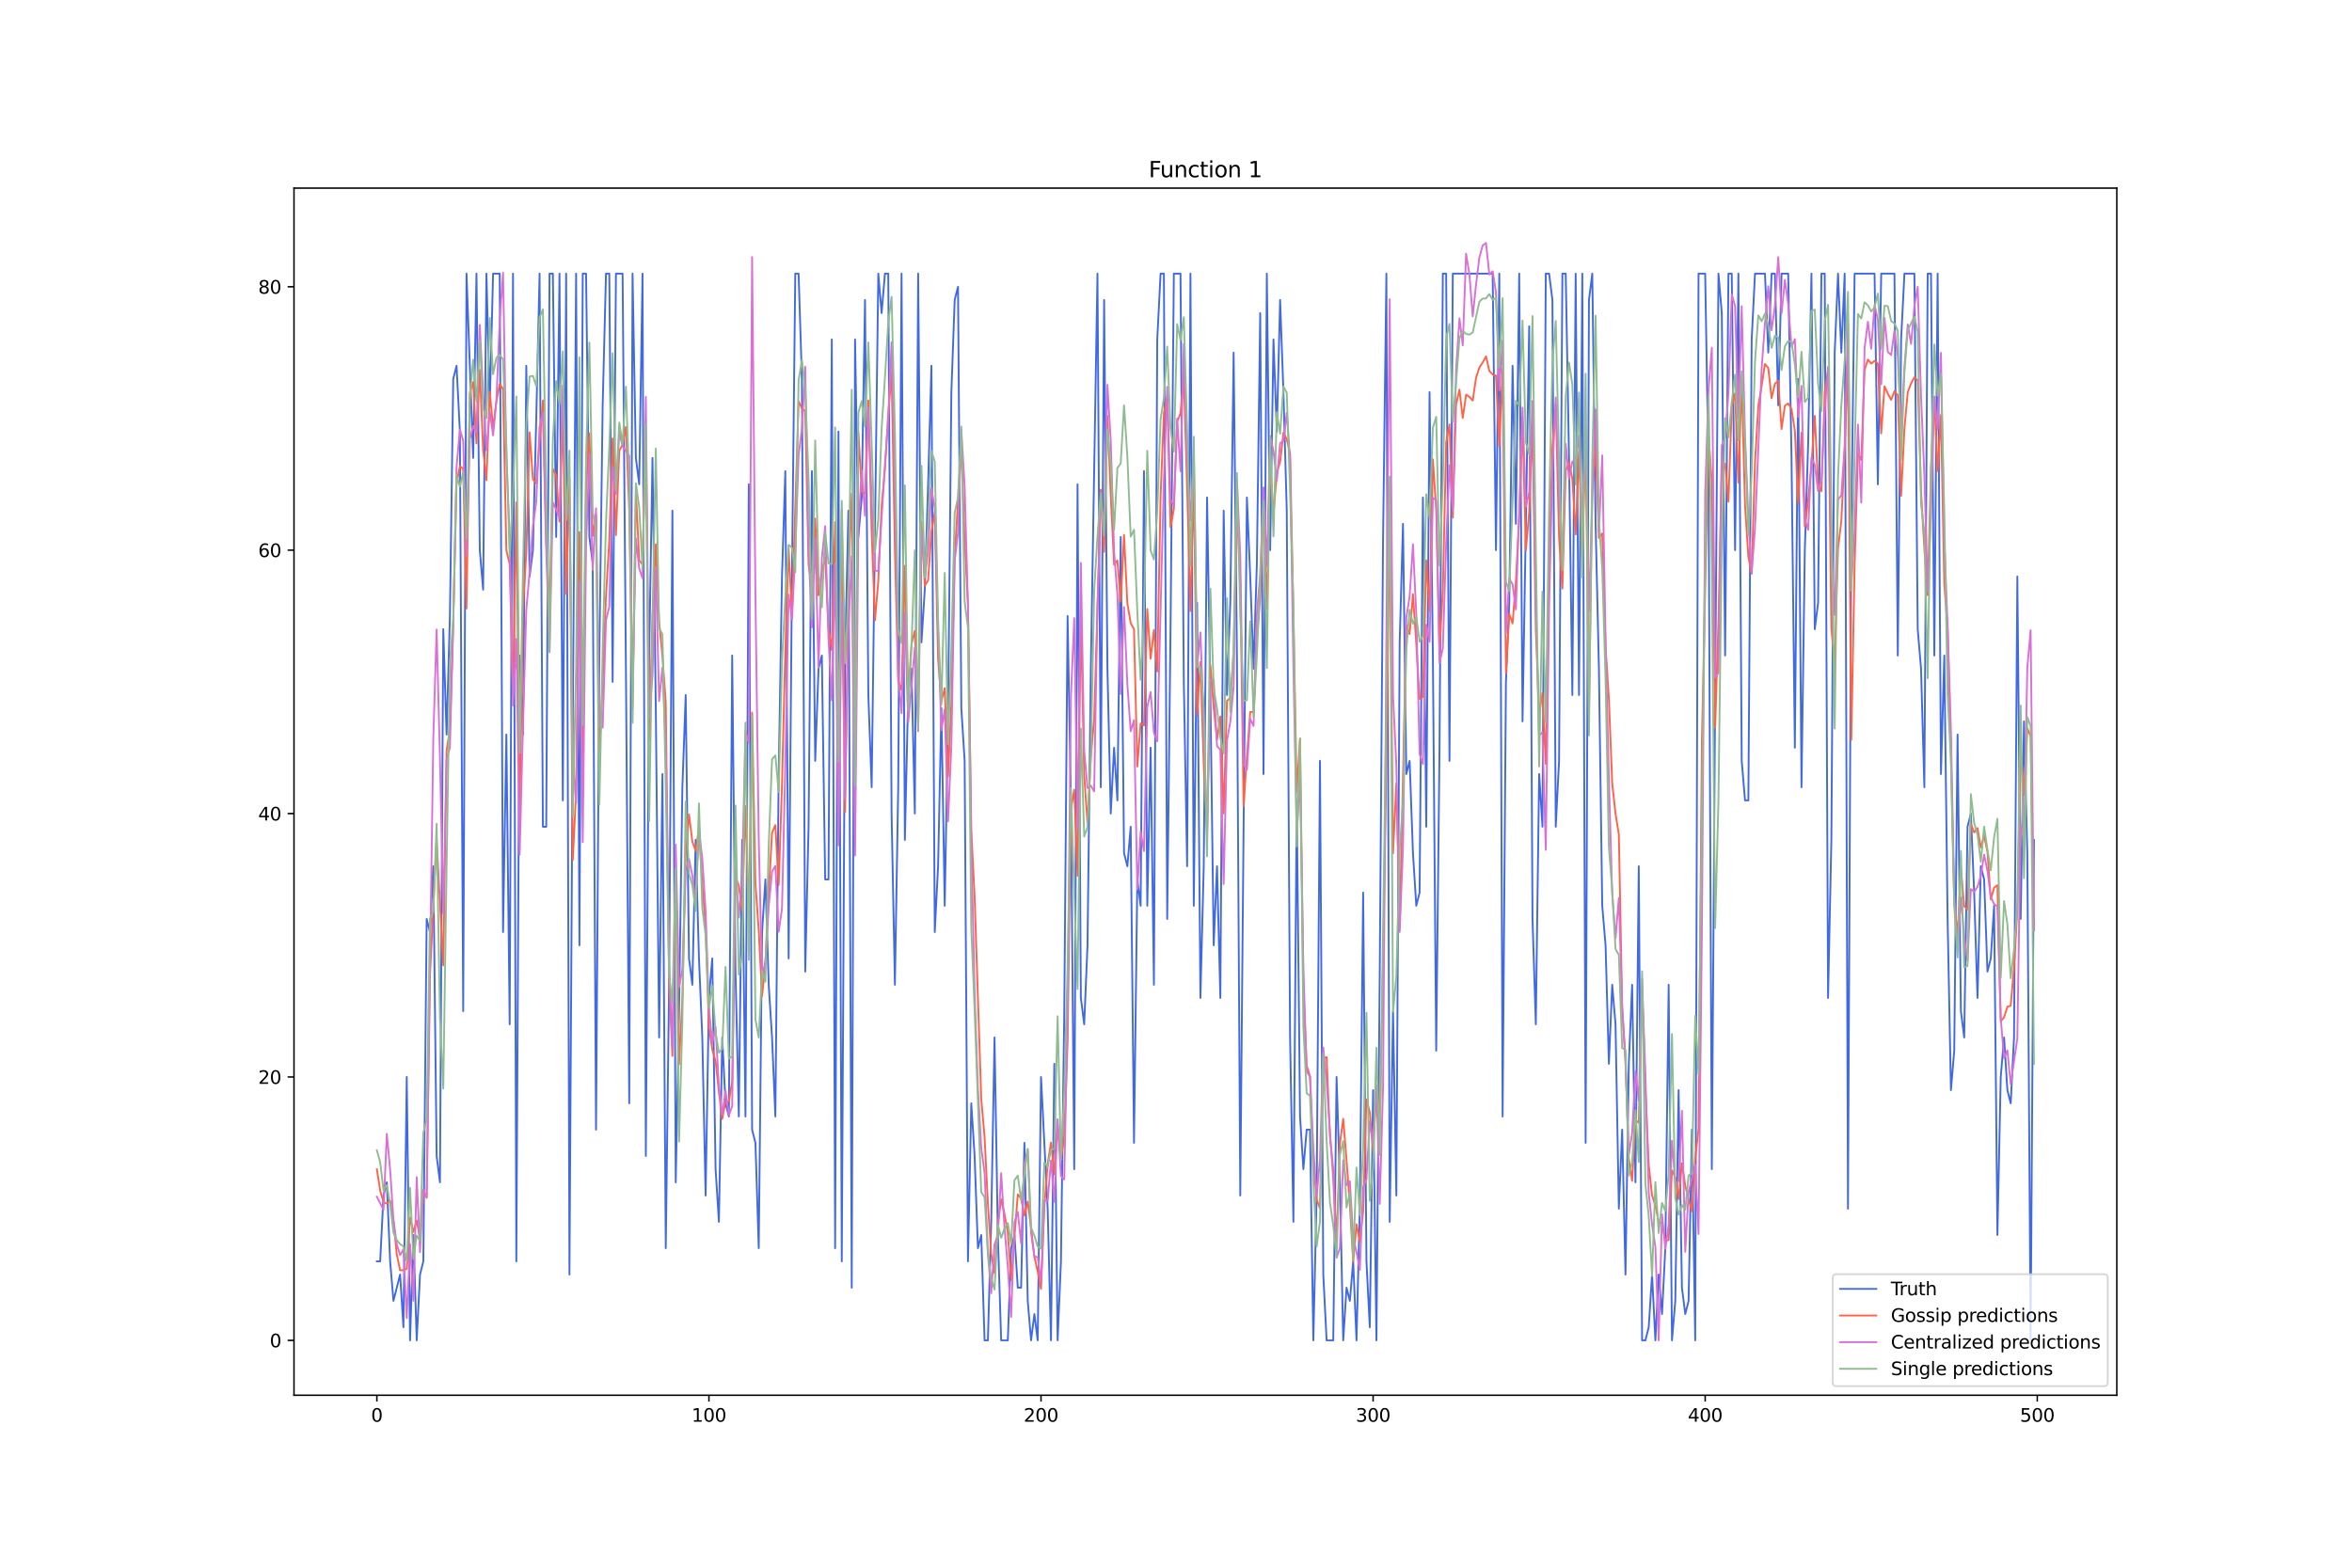 <?xml version="1.0" encoding="utf-8" standalone="no"?>
<!DOCTYPE svg PUBLIC "-//W3C//DTD SVG 1.1//EN"
  "http://www.w3.org/Graphics/SVG/1.1/DTD/svg11.dtd">
<svg xmlns:xlink="http://www.w3.org/1999/xlink" width="1296pt" height="864pt" viewBox="0 0 1296 864" xmlns="http://www.w3.org/2000/svg" version="1.1">
 <defs>
  <style type="text/css">*{stroke-linejoin: round; stroke-linecap: butt}</style>
 </defs>
 <g id="figure_1">
  <g id="patch_1">
   <path d="M 0 864 
L 1296 864 
L 1296 0 
L 0 0 
z
" style="fill: #ffffff"/>
  </g>
  <g id="axes_1">
   <g id="patch_2">
    <path d="M 162 768.96 
L 1166.4 768.96 
L 1166.4 103.68 
L 162 103.68 
z
" style="fill: #ffffff"/>
   </g>
   <g id="matplotlib.axis_1">
    <g id="xtick_1">
     <g id="line2d_1">
      <defs>
       <path id="m59261642f7" d="M 0 0 
L 0 3.5 
" style="stroke: #000000; stroke-width: 0.8"/>
      </defs>
      <g>
       <use xlink:href="#m59261642f7" x="207.655" y="768.96" style="stroke: #000000; stroke-width: 0.8"/>
      </g>
     </g>
     <g id="text_1">
      <!-- 0 -->
      <g transform="translate(204.473 783.558) scale(0.1 -0.1)">
       <defs>
        <path id="DejaVuSans-30" d="M 2034 4250 
Q 1547 4250 1301 3770 
Q 1056 3291 1056 2328 
Q 1056 1369 1301 889 
Q 1547 409 2034 409 
Q 2525 409 2770 889 
Q 3016 1369 3016 2328 
Q 3016 3291 2770 3770 
Q 2525 4250 2034 4250 
z
M 2034 4750 
Q 2819 4750 3233 4129 
Q 3647 3509 3647 2328 
Q 3647 1150 3233 529 
Q 2819 -91 2034 -91 
Q 1250 -91 836 529 
Q 422 1150 422 2328 
Q 422 3509 836 4129 
Q 1250 4750 2034 4750 
z
" transform="scale(0.016)"/>
       </defs>
       <use xlink:href="#DejaVuSans-30"/>
      </g>
     </g>
    </g>
    <g id="xtick_2">
     <g id="line2d_2">
      <g>
       <use xlink:href="#m59261642f7" x="390.639" y="768.96" style="stroke: #000000; stroke-width: 0.8"/>
      </g>
     </g>
     <g id="text_2">
      <!-- 100 -->
      <g transform="translate(381.095 783.558) scale(0.1 -0.1)">
       <defs>
        <path id="DejaVuSans-31" d="M 794 531 
L 1825 531 
L 1825 4091 
L 703 3866 
L 703 4441 
L 1819 4666 
L 2450 4666 
L 2450 531 
L 3481 531 
L 3481 0 
L 794 0 
L 794 531 
z
" transform="scale(0.016)"/>
       </defs>
       <use xlink:href="#DejaVuSans-31"/>
       <use xlink:href="#DejaVuSans-30" x="63.623"/>
       <use xlink:href="#DejaVuSans-30" x="127.246"/>
      </g>
     </g>
    </g>
    <g id="xtick_3">
     <g id="line2d_3">
      <g>
       <use xlink:href="#m59261642f7" x="573.623" y="768.96" style="stroke: #000000; stroke-width: 0.8"/>
      </g>
     </g>
     <g id="text_3">
      <!-- 200 -->
      <g transform="translate(564.079 783.558) scale(0.1 -0.1)">
       <defs>
        <path id="DejaVuSans-32" d="M 1228 531 
L 3431 531 
L 3431 0 
L 469 0 
L 469 531 
Q 828 903 1448 1529 
Q 2069 2156 2228 2338 
Q 2531 2678 2651 2914 
Q 2772 3150 2772 3378 
Q 2772 3750 2511 3984 
Q 2250 4219 1831 4219 
Q 1534 4219 1204 4116 
Q 875 4013 500 3803 
L 500 4441 
Q 881 4594 1212 4672 
Q 1544 4750 1819 4750 
Q 2544 4750 2975 4387 
Q 3406 4025 3406 3419 
Q 3406 3131 3298 2873 
Q 3191 2616 2906 2266 
Q 2828 2175 2409 1742 
Q 1991 1309 1228 531 
z
" transform="scale(0.016)"/>
       </defs>
       <use xlink:href="#DejaVuSans-32"/>
       <use xlink:href="#DejaVuSans-30" x="63.623"/>
       <use xlink:href="#DejaVuSans-30" x="127.246"/>
      </g>
     </g>
    </g>
    <g id="xtick_4">
     <g id="line2d_4">
      <g>
       <use xlink:href="#m59261642f7" x="756.607" y="768.96" style="stroke: #000000; stroke-width: 0.8"/>
      </g>
     </g>
     <g id="text_4">
      <!-- 300 -->
      <g transform="translate(747.063 783.558) scale(0.1 -0.1)">
       <defs>
        <path id="DejaVuSans-33" d="M 2597 2516 
Q 3050 2419 3304 2112 
Q 3559 1806 3559 1356 
Q 3559 666 3084 287 
Q 2609 -91 1734 -91 
Q 1441 -91 1130 -33 
Q 819 25 488 141 
L 488 750 
Q 750 597 1062 519 
Q 1375 441 1716 441 
Q 2309 441 2620 675 
Q 2931 909 2931 1356 
Q 2931 1769 2642 2001 
Q 2353 2234 1838 2234 
L 1294 2234 
L 1294 2753 
L 1863 2753 
Q 2328 2753 2575 2939 
Q 2822 3125 2822 3475 
Q 2822 3834 2567 4026 
Q 2313 4219 1838 4219 
Q 1578 4219 1281 4162 
Q 984 4106 628 3988 
L 628 4550 
Q 988 4650 1302 4700 
Q 1616 4750 1894 4750 
Q 2613 4750 3031 4423 
Q 3450 4097 3450 3541 
Q 3450 3153 3228 2886 
Q 3006 2619 2597 2516 
z
" transform="scale(0.016)"/>
       </defs>
       <use xlink:href="#DejaVuSans-33"/>
       <use xlink:href="#DejaVuSans-30" x="63.623"/>
       <use xlink:href="#DejaVuSans-30" x="127.246"/>
      </g>
     </g>
    </g>
    <g id="xtick_5">
     <g id="line2d_5">
      <g>
       <use xlink:href="#m59261642f7" x="939.591" y="768.96" style="stroke: #000000; stroke-width: 0.8"/>
      </g>
     </g>
     <g id="text_5">
      <!-- 400 -->
      <g transform="translate(930.047 783.558) scale(0.1 -0.1)">
       <defs>
        <path id="DejaVuSans-34" d="M 2419 4116 
L 825 1625 
L 2419 1625 
L 2419 4116 
z
M 2253 4666 
L 3047 4666 
L 3047 1625 
L 3713 1625 
L 3713 1100 
L 3047 1100 
L 3047 0 
L 2419 0 
L 2419 1100 
L 313 1100 
L 313 1709 
L 2253 4666 
z
" transform="scale(0.016)"/>
       </defs>
       <use xlink:href="#DejaVuSans-34"/>
       <use xlink:href="#DejaVuSans-30" x="63.623"/>
       <use xlink:href="#DejaVuSans-30" x="127.246"/>
      </g>
     </g>
    </g>
    <g id="xtick_6">
     <g id="line2d_6">
      <g>
       <use xlink:href="#m59261642f7" x="1122.575" y="768.96" style="stroke: #000000; stroke-width: 0.8"/>
      </g>
     </g>
     <g id="text_6">
      <!-- 500 -->
      <g transform="translate(1113.032 783.558) scale(0.1 -0.1)">
       <defs>
        <path id="DejaVuSans-35" d="M 691 4666 
L 3169 4666 
L 3169 4134 
L 1269 4134 
L 1269 2991 
Q 1406 3038 1543 3061 
Q 1681 3084 1819 3084 
Q 2600 3084 3056 2656 
Q 3513 2228 3513 1497 
Q 3513 744 3044 326 
Q 2575 -91 1722 -91 
Q 1428 -91 1123 -41 
Q 819 9 494 109 
L 494 744 
Q 775 591 1075 516 
Q 1375 441 1709 441 
Q 2250 441 2565 725 
Q 2881 1009 2881 1497 
Q 2881 1984 2565 2268 
Q 2250 2553 1709 2553 
Q 1456 2553 1204 2497 
Q 953 2441 691 2322 
L 691 4666 
z
" transform="scale(0.016)"/>
       </defs>
       <use xlink:href="#DejaVuSans-35"/>
       <use xlink:href="#DejaVuSans-30" x="63.623"/>
       <use xlink:href="#DejaVuSans-30" x="127.246"/>
      </g>
     </g>
    </g>
   </g>
   <g id="matplotlib.axis_2">
    <g id="ytick_1">
     <g id="line2d_7">
      <defs>
       <path id="m34f2133135" d="M 0 0 
L -3.5 0 
" style="stroke: #000000; stroke-width: 0.8"/>
      </defs>
      <g>
       <use xlink:href="#m34f2133135" x="162" y="738.72" style="stroke: #000000; stroke-width: 0.8"/>
      </g>
     </g>
     <g id="text_7">
      <!-- 0 -->
      <g transform="translate(148.637 742.519) scale(0.1 -0.1)">
       <use xlink:href="#DejaVuSans-30"/>
      </g>
     </g>
    </g>
    <g id="ytick_2">
     <g id="line2d_8">
      <g>
       <use xlink:href="#m34f2133135" x="162" y="593.551" style="stroke: #000000; stroke-width: 0.8"/>
      </g>
     </g>
     <g id="text_8">
      <!-- 20 -->
      <g transform="translate(142.275 597.35) scale(0.1 -0.1)">
       <use xlink:href="#DejaVuSans-32"/>
       <use xlink:href="#DejaVuSans-30" x="63.623"/>
      </g>
     </g>
    </g>
    <g id="ytick_3">
     <g id="line2d_9">
      <g>
       <use xlink:href="#m34f2133135" x="162" y="448.383" style="stroke: #000000; stroke-width: 0.8"/>
      </g>
     </g>
     <g id="text_9">
      <!-- 40 -->
      <g transform="translate(142.275 452.182) scale(0.1 -0.1)">
       <use xlink:href="#DejaVuSans-34"/>
       <use xlink:href="#DejaVuSans-30" x="63.623"/>
      </g>
     </g>
    </g>
    <g id="ytick_4">
     <g id="line2d_10">
      <g>
       <use xlink:href="#m34f2133135" x="162" y="303.214" style="stroke: #000000; stroke-width: 0.8"/>
      </g>
     </g>
     <g id="text_10">
      <!-- 60 -->
      <g transform="translate(142.275 307.013) scale(0.1 -0.1)">
       <defs>
        <path id="DejaVuSans-36" d="M 2113 2584 
Q 1688 2584 1439 2293 
Q 1191 2003 1191 1497 
Q 1191 994 1439 701 
Q 1688 409 2113 409 
Q 2538 409 2786 701 
Q 3034 994 3034 1497 
Q 3034 2003 2786 2293 
Q 2538 2584 2113 2584 
z
M 3366 4563 
L 3366 3988 
Q 3128 4100 2886 4159 
Q 2644 4219 2406 4219 
Q 1781 4219 1451 3797 
Q 1122 3375 1075 2522 
Q 1259 2794 1537 2939 
Q 1816 3084 2150 3084 
Q 2853 3084 3261 2657 
Q 3669 2231 3669 1497 
Q 3669 778 3244 343 
Q 2819 -91 2113 -91 
Q 1303 -91 875 529 
Q 447 1150 447 2328 
Q 447 3434 972 4092 
Q 1497 4750 2381 4750 
Q 2619 4750 2861 4703 
Q 3103 4656 3366 4563 
z
" transform="scale(0.016)"/>
       </defs>
       <use xlink:href="#DejaVuSans-36"/>
       <use xlink:href="#DejaVuSans-30" x="63.623"/>
      </g>
     </g>
    </g>
    <g id="ytick_5">
     <g id="line2d_11">
      <g>
       <use xlink:href="#m34f2133135" x="162" y="158.045" style="stroke: #000000; stroke-width: 0.8"/>
      </g>
     </g>
     <g id="text_11">
      <!-- 80 -->
      <g transform="translate(142.275 161.844) scale(0.1 -0.1)">
       <defs>
        <path id="DejaVuSans-38" d="M 2034 2216 
Q 1584 2216 1326 1975 
Q 1069 1734 1069 1313 
Q 1069 891 1326 650 
Q 1584 409 2034 409 
Q 2484 409 2743 651 
Q 3003 894 3003 1313 
Q 3003 1734 2745 1975 
Q 2488 2216 2034 2216 
z
M 1403 2484 
Q 997 2584 770 2862 
Q 544 3141 544 3541 
Q 544 4100 942 4425 
Q 1341 4750 2034 4750 
Q 2731 4750 3128 4425 
Q 3525 4100 3525 3541 
Q 3525 3141 3298 2862 
Q 3072 2584 2669 2484 
Q 3125 2378 3379 2068 
Q 3634 1759 3634 1313 
Q 3634 634 3220 271 
Q 2806 -91 2034 -91 
Q 1263 -91 848 271 
Q 434 634 434 1313 
Q 434 1759 690 2068 
Q 947 2378 1403 2484 
z
M 1172 3481 
Q 1172 3119 1398 2916 
Q 1625 2713 2034 2713 
Q 2441 2713 2670 2916 
Q 2900 3119 2900 3481 
Q 2900 3844 2670 4047 
Q 2441 4250 2034 4250 
Q 1625 4250 1398 4047 
Q 1172 3844 1172 3481 
z
" transform="scale(0.016)"/>
       </defs>
       <use xlink:href="#DejaVuSans-38"/>
       <use xlink:href="#DejaVuSans-30" x="63.623"/>
      </g>
     </g>
    </g>
   </g>
   <g id="line2d_12">
    <path d="M 207.655 695.169 
L 209.484 695.169 
L 211.314 658.877 
L 213.144 651.619 
L 214.974 695.169 
L 216.804 716.945 
L 220.463 702.428 
L 222.293 731.462 
L 224.123 593.551 
L 225.953 738.72 
L 227.783 680.653 
L 229.613 738.72 
L 231.442 702.428 
L 233.272 695.169 
L 235.102 506.45 
L 236.932 513.708 
L 238.762 477.416 
L 240.592 637.102 
L 242.422 651.619 
L 244.251 346.764 
L 246.081 404.832 
L 247.911 339.506 
L 249.741 208.854 
L 251.571 201.596 
L 253.401 237.888 
L 255.23 557.259 
L 257.06 150.787 
L 260.72 252.405 
L 262.55 150.787 
L 264.38 303.214 
L 266.209 324.989 
L 268.039 150.787 
L 269.869 223.371 
L 271.699 150.787 
L 275.359 150.787 
L 277.189 513.708 
L 279.018 404.832 
L 280.848 564.518 
L 282.678 150.787 
L 284.508 695.169 
L 286.338 361.281 
L 288.168 404.832 
L 289.997 201.596 
L 291.827 317.731 
L 293.657 303.214 
L 295.487 230.629 
L 297.317 150.787 
L 299.147 455.641 
L 300.976 455.641 
L 302.806 150.787 
L 304.636 150.787 
L 306.466 295.955 
L 308.296 150.787 
L 310.126 441.124 
L 311.956 150.787 
L 313.785 702.428 
L 315.615 397.573 
L 317.445 150.787 
L 319.275 520.967 
L 321.105 150.787 
L 322.935 150.787 
L 324.764 295.955 
L 326.594 310.472 
L 328.424 622.585 
L 330.254 361.281 
L 332.084 223.371 
L 333.914 150.787 
L 335.743 150.787 
L 337.573 375.798 
L 339.403 150.787 
L 343.063 150.787 
L 344.893 368.54 
L 346.723 608.068 
L 348.552 150.787 
L 350.382 252.405 
L 352.212 266.922 
L 354.042 150.787 
L 355.872 637.102 
L 357.702 361.281 
L 359.531 252.405 
L 361.361 390.315 
L 363.191 571.776 
L 365.021 426.607 
L 366.851 687.911 
L 368.681 542.742 
L 370.51 281.439 
L 372.34 651.619 
L 374.17 557.259 
L 376 433.866 
L 377.83 383.057 
L 379.66 528.225 
L 381.489 542.742 
L 383.319 462.899 
L 385.149 528.225 
L 386.979 571.776 
L 388.809 658.877 
L 390.639 550.001 
L 392.469 528.225 
L 394.298 644.36 
L 396.128 673.394 
L 397.958 571.776 
L 399.788 608.068 
L 401.618 615.327 
L 403.448 361.281 
L 405.277 535.484 
L 407.107 615.327 
L 408.937 462.899 
L 410.767 615.327 
L 412.597 266.922 
L 414.427 622.585 
L 416.256 629.843 
L 418.086 687.911 
L 419.916 513.708 
L 421.746 484.675 
L 423.576 542.742 
L 425.406 571.776 
L 427.236 615.327 
L 429.065 426.607 
L 430.895 317.731 
L 432.725 259.663 
L 434.555 528.225 
L 436.385 317.731 
L 438.215 150.787 
L 440.044 150.787 
L 441.874 208.854 
L 443.704 535.484 
L 445.534 455.641 
L 447.364 259.663 
L 449.194 419.349 
L 451.023 368.54 
L 452.853 361.281 
L 454.683 484.675 
L 456.513 484.675 
L 458.343 187.079 
L 460.173 687.911 
L 462.003 237.888 
L 463.832 695.169 
L 465.662 361.281 
L 467.492 281.439 
L 469.322 709.686 
L 471.152 187.079 
L 472.982 295.955 
L 474.811 274.18 
L 476.641 165.304 
L 478.471 383.057 
L 480.301 433.866 
L 483.961 150.787 
L 485.79 172.562 
L 487.62 150.787 
L 489.45 150.787 
L 491.28 448.383 
L 493.11 542.742 
L 494.94 433.866 
L 496.77 150.787 
L 498.599 462.899 
L 500.429 383.057 
L 502.259 368.54 
L 504.089 448.383 
L 505.919 150.787 
L 507.749 354.023 
L 509.578 324.989 
L 511.408 266.922 
L 513.238 201.596 
L 515.068 513.708 
L 516.898 477.416 
L 518.728 390.315 
L 520.557 499.192 
L 522.387 397.573 
L 524.217 216.113 
L 526.047 165.304 
L 527.877 158.045 
L 529.707 390.315 
L 531.536 419.349 
L 533.366 695.169 
L 535.196 608.068 
L 537.026 637.102 
L 538.856 687.911 
L 540.686 680.653 
L 542.516 738.72 
L 544.345 738.72 
L 546.175 673.394 
L 548.005 571.776 
L 549.835 680.653 
L 551.665 738.72 
L 555.324 738.72 
L 557.154 687.911 
L 558.984 680.653 
L 560.814 709.686 
L 562.644 709.686 
L 564.474 629.843 
L 566.303 716.945 
L 568.133 738.72 
L 569.963 724.203 
L 571.793 738.72 
L 573.623 593.551 
L 577.283 666.136 
L 579.112 738.72 
L 580.942 586.293 
L 582.772 738.72 
L 584.602 695.169 
L 586.432 557.259 
L 588.262 339.506 
L 590.091 441.124 
L 591.921 644.36 
L 593.751 266.922 
L 595.581 550.001 
L 597.411 564.518 
L 599.241 520.967 
L 601.07 368.54 
L 604.73 150.787 
L 606.56 433.866 
L 608.39 165.304 
L 610.22 368.54 
L 612.05 448.383 
L 613.879 412.09 
L 615.709 441.124 
L 617.539 295.955 
L 619.369 470.158 
L 621.199 477.416 
L 623.029 455.641 
L 624.858 629.843 
L 626.688 484.675 
L 628.518 499.192 
L 630.348 259.663 
L 632.178 499.192 
L 634.008 412.09 
L 635.837 542.742 
L 637.667 187.079 
L 639.497 150.787 
L 641.327 150.787 
L 643.157 506.45 
L 644.987 346.764 
L 646.817 150.787 
L 650.476 150.787 
L 652.306 375.798 
L 654.136 477.416 
L 655.966 150.787 
L 657.796 499.192 
L 659.625 332.248 
L 661.455 550.001 
L 663.285 477.416 
L 665.115 274.18 
L 666.945 383.057 
L 668.775 520.967 
L 670.604 477.416 
L 672.434 550.001 
L 674.264 281.439 
L 676.094 383.057 
L 677.924 332.248 
L 679.754 194.337 
L 681.583 361.281 
L 683.413 658.877 
L 685.243 455.641 
L 687.073 274.18 
L 688.903 317.731 
L 690.733 368.54 
L 692.563 310.472 
L 694.392 172.562 
L 696.222 426.607 
L 698.052 150.787 
L 699.882 303.214 
L 701.712 187.079 
L 703.542 237.888 
L 705.371 165.304 
L 707.201 216.113 
L 709.031 281.439 
L 710.861 571.776 
L 712.691 673.394 
L 714.521 441.124 
L 716.35 615.327 
L 718.18 644.36 
L 720.01 622.585 
L 721.84 622.585 
L 723.67 738.72 
L 725.5 658.877 
L 727.33 419.349 
L 729.159 702.428 
L 730.989 738.72 
L 734.649 738.72 
L 736.479 593.551 
L 738.309 651.619 
L 740.138 738.72 
L 741.968 709.686 
L 743.798 716.945 
L 745.628 695.169 
L 747.458 738.72 
L 749.288 666.136 
L 751.117 491.933 
L 752.947 695.169 
L 754.777 731.462 
L 756.607 600.81 
L 758.437 738.72 
L 760.267 535.484 
L 762.097 295.955 
L 763.926 150.787 
L 765.756 673.394 
L 767.586 557.259 
L 769.416 658.877 
L 771.246 354.023 
L 773.076 288.697 
L 774.905 426.607 
L 776.735 419.349 
L 778.565 470.158 
L 780.395 499.192 
L 782.225 491.933 
L 784.055 274.18 
L 785.884 455.641 
L 787.714 216.113 
L 789.544 361.281 
L 791.374 579.034 
L 793.204 412.09 
L 795.034 150.787 
L 796.864 150.787 
L 798.693 419.349 
L 800.523 150.787 
L 822.481 150.787 
L 824.311 303.214 
L 826.141 150.787 
L 827.971 615.327 
L 829.801 375.798 
L 831.63 332.248 
L 833.46 201.596 
L 835.29 288.697 
L 837.12 150.787 
L 838.95 397.573 
L 842.61 179.82 
L 844.439 506.45 
L 846.269 564.518 
L 848.099 426.607 
L 849.929 455.641 
L 851.759 150.787 
L 853.589 150.787 
L 855.418 165.304 
L 857.248 455.641 
L 859.078 419.349 
L 860.908 150.787 
L 862.738 150.787 
L 864.568 252.405 
L 866.397 383.057 
L 868.227 150.787 
L 870.057 383.057 
L 871.887 150.787 
L 873.717 629.843 
L 875.547 165.304 
L 877.377 150.787 
L 879.206 288.697 
L 881.036 368.54 
L 882.866 499.192 
L 884.696 520.967 
L 886.526 586.293 
L 888.356 542.742 
L 890.185 564.518 
L 892.015 666.136 
L 893.845 622.585 
L 895.675 702.428 
L 897.505 586.293 
L 899.335 542.742 
L 901.164 651.619 
L 902.994 477.416 
L 904.824 738.72 
L 906.654 738.72 
L 908.484 731.462 
L 910.314 702.428 
L 912.144 738.72 
L 913.973 702.428 
L 915.803 724.203 
L 917.633 687.911 
L 919.463 542.742 
L 921.293 738.72 
L 923.123 716.945 
L 924.952 600.81 
L 926.782 709.686 
L 928.612 724.203 
L 930.442 716.945 
L 932.272 622.585 
L 934.102 738.72 
L 935.931 150.787 
L 939.591 150.787 
L 941.421 259.663 
L 943.251 644.36 
L 945.081 383.057 
L 946.911 150.787 
L 948.74 172.562 
L 950.57 361.281 
L 952.4 150.787 
L 954.23 150.787 
L 956.06 303.214 
L 957.89 150.787 
L 959.719 419.349 
L 961.549 441.124 
L 963.379 441.124 
L 965.209 187.079 
L 967.039 150.787 
L 972.528 150.787 
L 974.358 194.337 
L 976.188 150.787 
L 978.018 150.787 
L 979.848 223.371 
L 981.678 150.787 
L 985.337 150.787 
L 987.167 252.405 
L 988.997 412.09 
L 990.827 208.854 
L 992.657 433.866 
L 994.486 303.214 
L 996.316 245.146 
L 998.146 150.787 
L 999.976 346.764 
L 1001.806 332.248 
L 1003.636 150.787 
L 1005.465 150.787 
L 1007.295 550.001 
L 1009.125 462.899 
L 1010.955 194.337 
L 1012.785 150.787 
L 1014.615 194.337 
L 1016.444 150.787 
L 1018.274 666.136 
L 1020.104 288.697 
L 1021.934 150.787 
L 1032.913 150.787 
L 1034.743 266.922 
L 1036.573 150.787 
L 1043.892 150.787 
L 1045.722 361.281 
L 1047.552 187.079 
L 1049.382 150.787 
L 1054.871 150.787 
L 1056.701 346.764 
L 1058.531 368.54 
L 1060.361 433.866 
L 1062.191 150.787 
L 1064.02 150.787 
L 1065.85 361.281 
L 1067.68 150.787 
L 1069.51 426.607 
L 1071.34 361.281 
L 1073.17 506.45 
L 1074.999 600.81 
L 1076.829 579.034 
L 1078.659 404.832 
L 1080.489 557.259 
L 1082.319 571.776 
L 1084.149 455.641 
L 1085.978 448.383 
L 1087.808 491.933 
L 1089.638 550.001 
L 1091.468 477.416 
L 1093.298 484.675 
L 1095.128 535.484 
L 1096.958 528.225 
L 1098.787 499.192 
L 1100.617 680.653 
L 1102.447 593.551 
L 1104.277 571.776 
L 1106.107 600.81 
L 1107.937 608.068 
L 1109.766 571.776 
L 1111.596 317.731 
L 1113.426 506.45 
L 1115.256 397.573 
L 1117.086 470.158 
L 1118.916 738.72 
L 1120.745 462.899 
L 1120.745 462.899 
" clip-path="url(#p7099028157)" style="fill: none; stroke: #4169e1; stroke-linecap: square"/>
   </g>
   <g id="line2d_13">
    <path d="M 207.655 644.368 
L 209.484 656.133 
L 211.314 662.522 
L 213.144 663.352 
L 214.974 661.74 
L 216.804 673.181 
L 218.634 691.338 
L 220.463 700.134 
L 222.293 699.984 
L 224.123 699.348 
L 225.953 671.02 
L 227.783 678.889 
L 229.613 672.654 
L 231.442 682.493 
L 233.272 658.242 
L 235.102 659.733 
L 236.932 537.164 
L 240.592 463.104 
L 244.251 532.063 
L 246.081 413.719 
L 247.911 401.861 
L 249.741 343.48 
L 251.571 266.973 
L 253.401 256.844 
L 255.23 258.299 
L 257.06 335.372 
L 258.89 216.41 
L 260.72 210.642 
L 262.55 244.4 
L 264.38 203.892 
L 266.209 247.871 
L 268.039 264.662 
L 269.869 215.976 
L 271.699 235.767 
L 273.529 221.073 
L 275.359 211.702 
L 277.189 214.457 
L 279.018 303.357 
L 280.848 310.886 
L 282.678 383.1 
L 284.508 276.926 
L 286.338 447.573 
L 288.168 334.547 
L 289.997 304.783 
L 291.827 238.342 
L 293.657 264.2 
L 295.487 266.171 
L 299.147 220.697 
L 300.976 298.251 
L 302.806 335.384 
L 304.636 258.387 
L 306.466 261.925 
L 308.296 287.486 
L 310.126 228.657 
L 311.956 327.335 
L 313.785 263.711 
L 315.615 474.171 
L 317.445 436.654 
L 319.275 293.235 
L 321.105 421.465 
L 322.935 269.295 
L 324.764 238.798 
L 326.594 295.375 
L 328.424 283.776 
L 330.254 415.415 
L 332.084 375.899 
L 333.914 328.4 
L 335.743 297.642 
L 337.573 241.689 
L 339.403 294.952 
L 341.233 248.375 
L 343.063 245.049 
L 344.893 235.305 
L 346.723 281.069 
L 348.552 390.665 
L 350.382 270.301 
L 352.212 308.871 
L 354.042 310.976 
L 355.872 238.092 
L 357.702 408.048 
L 359.531 339.687 
L 361.361 300.018 
L 363.191 342.809 
L 365.021 361.608 
L 366.851 387.015 
L 368.681 541.188 
L 370.51 581.976 
L 372.34 482.221 
L 374.17 586.586 
L 376 550.843 
L 377.83 471.655 
L 379.66 448.824 
L 381.489 463.84 
L 383.319 468.908 
L 385.149 456.485 
L 386.979 487.428 
L 388.809 511.666 
L 390.639 566.143 
L 392.469 578.402 
L 394.298 584.66 
L 396.128 601.855 
L 397.958 616.686 
L 399.788 607.229 
L 401.618 607.224 
L 403.448 596.007 
L 405.277 483.388 
L 407.107 488.124 
L 408.937 501.839 
L 410.767 444.292 
L 412.597 507.291 
L 414.427 392.781 
L 416.256 486.772 
L 418.086 512.907 
L 419.916 548.945 
L 421.746 531.362 
L 423.576 492.026 
L 425.406 458.915 
L 427.236 454.773 
L 429.065 487.794 
L 430.895 432.397 
L 432.725 358.087 
L 434.555 302.095 
L 436.385 338.977 
L 440.044 221.19 
L 441.874 225.021 
L 443.704 226.65 
L 445.534 311.085 
L 447.364 323.776 
L 449.194 285.832 
L 451.023 328.112 
L 452.853 315.274 
L 454.683 307.039 
L 456.513 346.442 
L 458.343 358.267 
L 460.173 287.775 
L 462.003 437.42 
L 463.832 280.77 
L 465.662 447.556 
L 467.492 319.336 
L 469.322 272.168 
L 471.152 421.635 
L 472.982 238.043 
L 474.811 270.657 
L 476.641 272.213 
L 478.471 220.745 
L 480.301 293.249 
L 482.131 341.882 
L 483.961 320.214 
L 485.79 278.599 
L 487.62 258.66 
L 489.45 228.377 
L 491.28 205.199 
L 493.11 303.557 
L 494.94 375.39 
L 496.77 380.289 
L 498.599 311.88 
L 500.429 383.47 
L 502.259 354.964 
L 504.089 347.666 
L 505.919 388.513 
L 507.749 287.635 
L 509.578 322.793 
L 511.408 319.898 
L 513.238 292.869 
L 515.068 282.376 
L 516.898 363.105 
L 518.728 386.504 
L 520.557 379.284 
L 522.387 427.882 
L 524.217 387.674 
L 526.047 306.878 
L 529.707 245.485 
L 531.536 297.819 
L 533.366 333.334 
L 535.196 457.583 
L 537.026 494.16 
L 540.686 605.737 
L 542.516 626.521 
L 544.345 663.197 
L 546.175 691.088 
L 548.005 701.704 
L 549.835 674.696 
L 551.665 660.952 
L 553.495 669.107 
L 555.324 679.408 
L 557.154 705.549 
L 560.814 658.283 
L 562.644 660.504 
L 564.474 669.886 
L 566.303 662.198 
L 568.133 676.717 
L 569.963 692.677 
L 571.793 700.775 
L 573.623 710.393 
L 575.453 665.002 
L 577.283 641.51 
L 579.112 629.694 
L 580.942 647.129 
L 582.772 620.174 
L 584.602 638.767 
L 586.432 626.627 
L 588.262 574.403 
L 590.091 446.248 
L 591.921 435.275 
L 593.751 482.645 
L 595.581 338.117 
L 597.411 427.352 
L 599.241 453.902 
L 601.07 417.112 
L 602.9 396.4 
L 604.73 335.501 
L 606.56 269.874 
L 608.39 304.202 
L 610.22 229.332 
L 612.05 273.197 
L 613.879 311.189 
L 615.709 308.876 
L 617.539 331.537 
L 619.369 294.881 
L 621.199 332.528 
L 623.029 343.432 
L 624.858 346.727 
L 626.688 422.469 
L 628.518 398.715 
L 630.348 399.817 
L 632.178 335.689 
L 634.008 363.03 
L 635.837 347.188 
L 637.667 370.055 
L 639.497 273.601 
L 641.327 227.666 
L 643.157 218.644 
L 644.987 290.626 
L 646.817 280.446 
L 648.646 232.301 
L 650.476 227.863 
L 652.306 207.308 
L 654.136 268.882 
L 655.966 336.806 
L 657.796 267.116 
L 659.625 394.133 
L 661.455 364.824 
L 663.285 421.554 
L 665.115 458.151 
L 666.945 366.5 
L 668.775 390.174 
L 670.604 407.703 
L 672.434 394.906 
L 674.264 448.232 
L 676.094 386.227 
L 677.924 384.682 
L 679.754 359.934 
L 681.583 280.232 
L 683.413 320.847 
L 685.243 444.305 
L 687.073 416.723 
L 688.903 392.403 
L 690.733 392.352 
L 692.563 353.063 
L 694.392 329.183 
L 696.222 277.083 
L 698.052 335.507 
L 699.882 254.942 
L 701.712 283.262 
L 703.542 260.69 
L 705.371 254.616 
L 707.201 238.462 
L 709.031 242.064 
L 710.861 249.96 
L 712.691 337.581 
L 714.521 436.478 
L 716.35 407.051 
L 718.18 545.538 
L 720.01 587.248 
L 721.84 593.207 
L 723.67 640.431 
L 725.5 661.014 
L 727.33 666.074 
L 729.159 583.426 
L 730.989 582.614 
L 732.819 626.283 
L 734.649 644.779 
L 736.479 684.286 
L 738.309 630.308 
L 740.138 616.602 
L 741.968 639.319 
L 743.798 664.119 
L 745.628 695.452 
L 747.458 674.735 
L 749.288 684.095 
L 751.117 667.893 
L 752.947 605.908 
L 754.777 612.986 
L 756.607 634.628 
L 758.437 600.597 
L 760.267 621.043 
L 762.097 530.17 
L 763.926 420.474 
L 765.756 285.449 
L 767.586 470.241 
L 769.416 431.805 
L 771.246 511.626 
L 774.905 344.576 
L 776.735 349.468 
L 778.565 327.493 
L 780.395 354.843 
L 782.225 385.14 
L 784.055 384.141 
L 785.884 308.802 
L 787.714 336.903 
L 789.544 253.158 
L 791.374 280.591 
L 793.204 358.49 
L 795.034 325.104 
L 796.864 243.9 
L 798.693 233.937 
L 800.523 285.314 
L 802.353 222.871 
L 804.183 214.749 
L 806.013 230.37 
L 807.843 217.473 
L 809.672 218.759 
L 811.502 220.8 
L 813.332 208.226 
L 815.162 202.55 
L 816.992 199.77 
L 818.822 196.419 
L 820.651 204.423 
L 822.481 206.373 
L 824.311 206.972 
L 826.141 246.163 
L 827.971 202.935 
L 829.801 370.929 
L 831.63 338.435 
L 833.46 343.58 
L 835.29 320.218 
L 837.12 285.199 
L 838.95 232.698 
L 840.78 303.297 
L 842.61 282.382 
L 844.439 233.379 
L 846.269 346.965 
L 848.099 393.654 
L 849.929 381.953 
L 851.759 421.059 
L 853.589 309.128 
L 855.418 246.148 
L 857.248 223.115 
L 859.078 296.474 
L 860.908 324.348 
L 862.738 259.292 
L 864.568 254.821 
L 866.397 263.921 
L 868.227 294.53 
L 870.057 248.878 
L 871.887 307.409 
L 873.717 241.976 
L 875.547 393.71 
L 877.377 271.102 
L 879.206 246.231 
L 881.036 296.489 
L 882.866 293.995 
L 884.696 356.364 
L 886.526 385.165 
L 888.356 431.555 
L 890.185 448.521 
L 892.015 459.863 
L 893.845 554.65 
L 895.675 583.874 
L 897.505 638.368 
L 899.335 650.808 
L 901.164 617.177 
L 902.994 618.864 
L 904.824 543.939 
L 906.654 600.582 
L 908.484 641.889 
L 910.314 658.798 
L 912.144 664.428 
L 913.973 673.293 
L 915.803 674.172 
L 917.633 683.933 
L 919.463 683.414 
L 921.293 645.047 
L 923.123 648.866 
L 924.952 660.831 
L 926.782 641.097 
L 928.612 653.436 
L 930.442 661.249 
L 932.272 667.572 
L 934.102 638.225 
L 935.931 622.228 
L 937.761 408.84 
L 941.421 239.89 
L 943.251 265.417 
L 945.081 401.055 
L 946.911 341.86 
L 948.74 255.681 
L 950.57 255.614 
L 952.4 276.548 
L 954.23 224.12 
L 956.06 216.826 
L 957.89 265.965 
L 959.719 209.765 
L 961.549 278.55 
L 963.379 306.802 
L 965.209 316.168 
L 967.039 254.854 
L 968.869 223.733 
L 970.698 212.698 
L 972.528 200.612 
L 974.358 202.832 
L 976.188 219.464 
L 978.018 211.462 
L 979.848 209.933 
L 981.678 236.446 
L 983.507 223.547 
L 985.337 222.362 
L 987.167 225.384 
L 988.997 237.355 
L 990.827 276.949 
L 992.657 238.419 
L 994.486 290.271 
L 996.316 275.819 
L 998.146 256.045 
L 999.976 229.212 
L 1001.806 266.385 
L 1003.636 270.735 
L 1005.465 216.313 
L 1007.295 204.105 
L 1009.125 346.662 
L 1010.955 364.785 
L 1012.785 302.2 
L 1014.615 287.071 
L 1016.444 249.228 
L 1018.274 198.989 
L 1020.104 407.822 
L 1021.934 310.86 
L 1023.764 249.946 
L 1025.594 253.515 
L 1027.424 203.812 
L 1029.253 198.177 
L 1031.083 200.395 
L 1032.913 198.866 
L 1034.743 200.404 
L 1036.573 238.859 
L 1038.403 212.909 
L 1040.232 216.943 
L 1042.062 220.385 
L 1043.892 215.539 
L 1045.722 217.844 
L 1047.552 273.263 
L 1049.382 235.95 
L 1051.211 216.1 
L 1053.041 211.249 
L 1054.871 207.933 
L 1056.701 209.69 
L 1058.531 270.595 
L 1060.361 302.636 
L 1062.191 327.989 
L 1064.02 257.937 
L 1065.85 220.855 
L 1067.68 259.658 
L 1069.51 228.683 
L 1071.34 321.973 
L 1073.17 345.823 
L 1074.999 415.764 
L 1076.829 496.764 
L 1078.659 515.758 
L 1080.489 478.638 
L 1082.319 499.455 
L 1084.149 501.251 
L 1085.978 454.024 
L 1087.808 458.793 
L 1089.638 456.38 
L 1091.468 467.098 
L 1093.298 460.657 
L 1095.128 469.375 
L 1096.958 495.737 
L 1098.787 489.263 
L 1100.617 487.852 
L 1102.447 562.863 
L 1104.277 560.696 
L 1106.107 554.837 
L 1107.937 554.247 
L 1109.766 533.138 
L 1111.596 501.415 
L 1113.426 412.581 
L 1115.256 438.039 
L 1117.086 401.406 
L 1118.916 405.652 
L 1120.745 512.254 
L 1120.745 512.254 
" clip-path="url(#p7099028157)" style="fill: none; stroke: #ff6347; stroke-linecap: square"/>
   </g>
   <g id="line2d_14">
    <path d="M 207.655 659.517 
L 211.314 666.785 
L 213.144 624.86 
L 214.974 644.812 
L 216.804 672.217 
L 218.634 685.798 
L 220.463 691.71 
L 222.293 688.559 
L 224.123 726.494 
L 225.953 685.726 
L 227.783 716.877 
L 229.613 648.712 
L 231.442 690.133 
L 233.272 655.804 
L 235.102 660.216 
L 238.762 406.516 
L 240.592 346.935 
L 242.422 418.117 
L 244.251 503.27 
L 246.081 418.632 
L 247.911 412.1 
L 249.741 343.209 
L 251.571 257.266 
L 253.401 236.725 
L 255.23 242.787 
L 257.06 306.236 
L 258.89 241.944 
L 260.72 234.759 
L 262.55 238.358 
L 264.38 179.038 
L 266.209 217.412 
L 268.039 248.22 
L 269.869 226.667 
L 271.699 239.938 
L 273.529 220.863 
L 275.359 176.405 
L 277.189 150.318 
L 279.018 251.957 
L 280.848 295.488 
L 282.678 388.85 
L 284.508 352.058 
L 286.338 471.04 
L 288.168 400.306 
L 289.997 336.241 
L 291.827 315.092 
L 293.657 289.647 
L 295.487 276.63 
L 297.317 235.434 
L 299.147 227.666 
L 300.976 302.703 
L 302.806 359.405 
L 304.636 276.854 
L 306.466 280.894 
L 308.296 285.303 
L 310.126 212.401 
L 311.956 285.879 
L 313.785 278.59 
L 315.615 418.08 
L 317.445 442.62 
L 319.275 320.286 
L 321.105 464.182 
L 322.935 300.395 
L 324.764 249.923 
L 326.594 314.147 
L 328.424 280.15 
L 330.254 400.669 
L 332.084 401.007 
L 333.914 341.978 
L 335.743 334.249 
L 337.573 257.158 
L 339.403 272.372 
L 341.233 238.424 
L 343.063 245.895 
L 344.893 248.68 
L 346.723 251.164 
L 348.552 381.903 
L 350.382 296.694 
L 352.212 313.236 
L 354.042 318.64 
L 355.872 218.734 
L 357.702 395.506 
L 359.531 372.182 
L 361.361 313.685 
L 363.191 386.334 
L 365.021 367.959 
L 366.851 410.2 
L 368.681 530.234 
L 370.51 577.223 
L 372.34 465.492 
L 374.17 544.102 
L 376 534.096 
L 377.83 479.565 
L 379.66 473.443 
L 381.489 482.548 
L 383.319 496.983 
L 385.149 457.637 
L 386.979 473.217 
L 388.809 502.013 
L 390.639 555.566 
L 392.469 574.919 
L 394.298 566.052 
L 396.128 598.594 
L 397.958 614.522 
L 399.788 601.091 
L 401.618 614.668 
L 403.448 609.685 
L 405.277 478.441 
L 407.107 505.641 
L 408.937 481.795 
L 410.767 402.848 
L 412.597 409.461 
L 414.427 141.656 
L 416.256 327.742 
L 418.086 462.77 
L 419.916 538.38 
L 421.746 529.569 
L 423.576 499.701 
L 425.406 480.368 
L 427.236 477.286 
L 429.065 513.525 
L 430.895 500.786 
L 432.725 421.721 
L 434.555 327.699 
L 436.385 341.323 
L 438.215 304.812 
L 440.044 250.746 
L 441.874 236.225 
L 443.704 202.099 
L 445.534 302.907 
L 447.364 345.762 
L 449.194 296.636 
L 451.023 368.02 
L 452.853 307.515 
L 454.683 289.98 
L 456.513 352.271 
L 458.343 385.944 
L 460.173 310.406 
L 462.003 465.912 
L 463.832 331.217 
L 465.662 440.19 
L 467.492 347.618 
L 469.322 306.509 
L 471.152 471.464 
L 472.982 289.606 
L 474.811 259.188 
L 476.641 284.191 
L 478.471 224.554 
L 480.301 275.77 
L 482.131 314.315 
L 483.961 314.897 
L 487.62 256.195 
L 489.45 229.753 
L 491.28 188.566 
L 493.11 265.674 
L 494.94 372.548 
L 496.77 393.14 
L 498.599 337.729 
L 500.429 398.132 
L 502.259 378.572 
L 504.089 356.856 
L 505.919 402.976 
L 507.749 292.138 
L 509.578 318.52 
L 511.408 303.498 
L 513.238 269.293 
L 515.068 279.885 
L 516.898 348.541 
L 518.728 402.421 
L 520.557 391 
L 522.387 452.698 
L 524.217 411.017 
L 526.047 309.077 
L 527.877 293.716 
L 529.707 236.925 
L 531.536 268.056 
L 533.366 333.37 
L 535.196 464.39 
L 537.026 547.077 
L 538.856 600 
L 540.686 632.667 
L 542.516 646.305 
L 544.345 690.596 
L 546.175 712.743 
L 548.005 685.84 
L 549.835 680.835 
L 551.665 646.544 
L 553.495 676.719 
L 555.324 698.048 
L 557.154 725.848 
L 558.984 673.614 
L 560.814 668.023 
L 562.644 685.217 
L 564.474 641.631 
L 566.303 633.363 
L 568.133 679.379 
L 569.963 692.348 
L 571.793 692.985 
L 573.623 706.609 
L 575.453 661.48 
L 577.283 661.977 
L 579.112 639.478 
L 580.942 662.388 
L 582.772 616.784 
L 584.602 648.239 
L 586.432 650.014 
L 588.262 558.425 
L 590.091 384.486 
L 591.921 340.693 
L 593.751 456.46 
L 595.581 310.222 
L 597.411 413.743 
L 599.241 434.285 
L 601.07 432.982 
L 602.9 436.183 
L 604.73 333.291 
L 606.56 279.027 
L 608.39 288.704 
L 610.22 212.099 
L 612.05 243.014 
L 613.879 303.957 
L 615.709 327.752 
L 617.539 382.49 
L 619.369 334.552 
L 621.199 377.124 
L 623.029 403.024 
L 624.858 396.885 
L 626.688 490.218 
L 628.518 458.225 
L 630.348 469.013 
L 632.178 389.62 
L 634.008 381.402 
L 635.837 403.885 
L 637.667 408.597 
L 641.327 264.432 
L 643.157 213.168 
L 644.987 275.62 
L 646.817 278.33 
L 648.646 230.694 
L 650.476 259.749 
L 652.306 189.537 
L 654.136 253.512 
L 655.966 286.689 
L 657.796 250.131 
L 659.625 367.622 
L 661.455 348.54 
L 663.285 396.809 
L 665.115 462.219 
L 666.945 374.822 
L 668.775 374.652 
L 670.604 411.21 
L 672.434 413.206 
L 674.264 487.214 
L 676.094 408.17 
L 677.924 397.828 
L 679.754 378.532 
L 681.583 264.496 
L 683.413 306.097 
L 685.243 421.348 
L 687.073 424.222 
L 688.903 396.211 
L 690.733 400.111 
L 692.563 337.92 
L 694.392 316.591 
L 696.222 268.634 
L 698.052 312.194 
L 699.882 240.281 
L 701.712 248.502 
L 703.542 265.103 
L 705.371 244.159 
L 707.201 242.974 
L 709.031 227.541 
L 710.861 253.41 
L 712.691 367.179 
L 714.521 459.338 
L 716.35 428.209 
L 718.18 532.935 
L 720.01 590.549 
L 721.84 593.349 
L 723.67 632.727 
L 725.5 659.067 
L 727.33 639.116 
L 729.159 577.323 
L 730.989 596.355 
L 734.649 650.118 
L 736.479 693.16 
L 738.309 687.834 
L 740.138 639.553 
L 741.968 653.166 
L 743.798 651.026 
L 745.628 681.892 
L 747.458 690.098 
L 749.288 699.869 
L 751.117 654.227 
L 752.947 650.014 
L 754.777 617.973 
L 756.607 630.663 
L 758.437 598.089 
L 760.267 663.491 
L 762.097 598.811 
L 763.926 351.173 
L 765.756 164.958 
L 767.586 383.426 
L 769.416 421.804 
L 771.246 513.644 
L 773.076 467.284 
L 774.905 340.397 
L 776.735 328.718 
L 778.565 299.952 
L 780.395 338.422 
L 782.225 415.541 
L 784.055 421.106 
L 785.884 344.317 
L 787.714 353.719 
L 789.544 274.412 
L 791.374 275.696 
L 793.204 365.39 
L 795.034 357.355 
L 796.864 299.344 
L 798.693 256.307 
L 800.523 281.125 
L 802.353 203.362 
L 804.183 175.458 
L 806.013 190.395 
L 807.843 139.808 
L 809.672 151.126 
L 811.502 174.387 
L 813.332 156.821 
L 815.162 141.895 
L 816.992 135.254 
L 818.822 133.92 
L 820.651 151.299 
L 822.481 149.487 
L 824.311 161.033 
L 826.141 215.118 
L 827.971 187.551 
L 829.801 348.988 
L 831.63 318.858 
L 833.46 322.046 
L 835.29 335.894 
L 838.95 224.668 
L 840.78 279.291 
L 842.61 271.343 
L 844.439 220.95 
L 846.269 331.111 
L 848.099 405.249 
L 849.929 403.574 
L 851.759 468.375 
L 853.589 333.928 
L 855.418 259.875 
L 857.248 219.032 
L 859.078 272.688 
L 860.908 310.617 
L 862.738 244.648 
L 864.568 263.858 
L 866.397 254.372 
L 868.227 253.842 
L 870.057 240.238 
L 871.887 287.178 
L 873.717 237.892 
L 875.547 336.696 
L 877.377 274.291 
L 879.206 225.605 
L 881.036 293.398 
L 882.866 250.949 
L 884.696 352.134 
L 886.526 429.203 
L 888.356 492.626 
L 890.185 517.158 
L 892.015 494.953 
L 893.845 555.453 
L 895.675 585.681 
L 897.505 636.44 
L 899.335 624.541 
L 901.164 590.444 
L 902.994 606.582 
L 904.824 539.542 
L 906.654 593.022 
L 908.484 657.272 
L 910.314 674.803 
L 912.144 687.112 
L 913.973 738.72 
L 915.803 669.243 
L 917.633 688.275 
L 919.463 674.918 
L 921.293 628.689 
L 923.123 653.08 
L 924.952 650.902 
L 926.782 612.185 
L 928.612 689.91 
L 930.442 656.917 
L 934.102 641.825 
L 935.931 680.091 
L 937.761 514.596 
L 939.591 271.6 
L 941.421 214.789 
L 943.251 191.625 
L 945.081 373.445 
L 946.911 370.8 
L 948.74 245.449 
L 950.57 241.43 
L 952.4 217.109 
L 954.23 162.231 
L 956.06 168.719 
L 957.89 230.553 
L 959.719 168.747 
L 961.549 240.321 
L 963.379 286.381 
L 965.209 315.919 
L 967.039 290.936 
L 970.698 203.139 
L 972.528 178.144 
L 974.358 157.757 
L 976.188 181.986 
L 978.018 168.887 
L 979.848 141.716 
L 981.678 172.749 
L 983.507 154.256 
L 985.337 167.688 
L 987.167 191.104 
L 988.997 186.945 
L 990.827 229.876 
L 992.657 212.67 
L 994.486 285.979 
L 996.316 292.004 
L 998.146 252.189 
L 999.976 256.189 
L 1001.806 270.655 
L 1003.636 264.989 
L 1005.465 226.759 
L 1007.295 202.15 
L 1009.125 303.867 
L 1010.955 338.977 
L 1012.785 275.332 
L 1014.615 272.982 
L 1016.444 245.475 
L 1018.274 177.654 
L 1020.104 322.744 
L 1021.934 292.43 
L 1023.764 233.999 
L 1025.594 277.065 
L 1027.424 191.84 
L 1029.253 177.323 
L 1031.083 192.268 
L 1032.913 168.146 
L 1034.743 176.191 
L 1036.573 211.781 
L 1038.403 175.205 
L 1040.232 193.96 
L 1042.062 195.645 
L 1043.892 182.215 
L 1045.722 196.621 
L 1047.552 236.356 
L 1049.382 202.531 
L 1051.211 178.801 
L 1053.041 189.533 
L 1054.871 168.686 
L 1056.701 158.037 
L 1058.531 218.118 
L 1060.361 262.139 
L 1062.191 326.132 
L 1064.02 283.056 
L 1065.85 218.538 
L 1067.68 236.504 
L 1069.51 194.428 
L 1071.34 297.149 
L 1073.17 344.821 
L 1074.999 402.413 
L 1076.829 494.661 
L 1078.659 524.005 
L 1080.489 494.723 
L 1082.319 516.369 
L 1084.149 529.579 
L 1085.978 490.013 
L 1087.808 491.52 
L 1089.638 488.782 
L 1091.468 482.711 
L 1093.298 471.057 
L 1095.128 479.878 
L 1096.958 494.332 
L 1098.787 498.278 
L 1100.617 499.57 
L 1102.447 561.18 
L 1104.277 583.181 
L 1106.107 578.856 
L 1107.937 597.449 
L 1111.596 572.399 
L 1113.426 454.563 
L 1115.256 462.91 
L 1117.086 367.915 
L 1118.916 347.317 
L 1120.745 512.773 
L 1120.745 512.773 
" clip-path="url(#p7099028157)" style="fill: none; stroke: #da70d6; stroke-linecap: square"/>
   </g>
   <g id="line2d_15">
    <path d="M 207.655 633.92 
L 209.484 640.523 
L 211.314 655.942 
L 213.144 653.189 
L 214.974 663.481 
L 216.804 679.253 
L 218.634 683.477 
L 220.463 685.68 
L 222.293 686.909 
L 224.123 694.882 
L 225.953 654.721 
L 227.783 693.898 
L 229.613 680.947 
L 231.442 683.864 
L 233.272 624.344 
L 235.102 617.032 
L 236.932 506.471 
L 238.762 502.616 
L 240.592 453.987 
L 242.422 560.611 
L 244.251 599.983 
L 246.081 477.741 
L 247.911 364.963 
L 249.741 341.897 
L 251.571 261.965 
L 253.401 268.264 
L 255.23 260.275 
L 257.06 297.304 
L 258.89 219.896 
L 260.72 198.251 
L 262.55 221.395 
L 264.38 187.687 
L 266.209 224.837 
L 268.039 230.439 
L 269.869 175.258 
L 271.699 206.25 
L 273.529 197.217 
L 275.359 195.633 
L 277.189 197.998 
L 279.018 245.208 
L 280.848 307.062 
L 282.678 273.065 
L 284.508 218.518 
L 286.338 414.955 
L 288.168 314.713 
L 289.997 233.838 
L 291.827 207.485 
L 293.657 207.136 
L 295.487 212.818 
L 297.317 175.001 
L 299.147 170.518 
L 300.976 269.666 
L 302.806 359.033 
L 304.636 242.658 
L 306.466 210.024 
L 308.296 222.758 
L 310.126 193.665 
L 311.956 286.697 
L 313.785 248.341 
L 315.615 449.781 
L 317.445 367.066 
L 319.275 196.917 
L 321.105 399.536 
L 322.935 252.02 
L 324.764 188.83 
L 326.594 282.021 
L 328.424 292.089 
L 330.254 443.479 
L 332.084 358.377 
L 333.914 287.904 
L 335.743 245.691 
L 337.573 194.734 
L 339.403 270.19 
L 341.233 232.857 
L 343.063 244.995 
L 344.893 213.076 
L 346.723 266.783 
L 348.552 398.366 
L 350.382 266.313 
L 352.212 279.631 
L 354.042 313.436 
L 355.872 233.681 
L 357.702 452.601 
L 359.531 342.702 
L 361.361 247.224 
L 363.191 346.123 
L 365.021 349.555 
L 366.851 433.011 
L 368.681 537.512 
L 370.51 552.615 
L 372.34 478.42 
L 374.17 629.195 
L 376 562.597 
L 377.83 441.707 
L 379.66 481.796 
L 381.489 487.66 
L 383.319 502.058 
L 385.149 442.799 
L 386.979 500.566 
L 388.809 515.302 
L 390.639 555.613 
L 392.469 543.44 
L 394.298 569.046 
L 396.128 580.119 
L 397.958 577.991 
L 399.788 532.928 
L 401.618 583.421 
L 403.448 582.207 
L 405.277 443.918 
L 407.107 537.099 
L 408.937 526.188 
L 410.767 398.247 
L 412.597 529.048 
L 414.427 394.559 
L 416.256 561.877 
L 418.086 571.823 
L 419.916 535.034 
L 421.746 541.085 
L 423.576 466.131 
L 425.406 418.413 
L 427.236 416.331 
L 429.065 436.583 
L 430.895 364.75 
L 432.725 328.983 
L 434.555 300.269 
L 436.385 301.781 
L 438.215 315.432 
L 440.044 209.444 
L 441.874 198.329 
L 443.704 214.725 
L 445.534 263.889 
L 447.364 340.921 
L 449.194 242.742 
L 451.023 315.343 
L 452.853 334.768 
L 454.683 293.206 
L 456.513 310.495 
L 458.343 310.864 
L 460.173 235.57 
L 462.003 419.805 
L 463.832 275.996 
L 465.662 365.542 
L 467.492 326.753 
L 469.322 214.796 
L 471.152 433.099 
L 472.982 227.377 
L 474.811 221.098 
L 476.641 235.063 
L 478.471 188.742 
L 480.301 244.336 
L 482.131 304.104 
L 483.961 286.086 
L 485.79 236.268 
L 487.62 208.243 
L 489.45 177.625 
L 491.28 163.564 
L 493.11 237.687 
L 494.94 347.094 
L 496.77 354.447 
L 498.599 267.465 
L 500.429 391.281 
L 502.259 356.068 
L 504.089 303.333 
L 505.919 401.804 
L 507.749 256.727 
L 509.578 318.114 
L 511.408 288.453 
L 513.238 248.53 
L 515.068 254.41 
L 516.898 341.352 
L 518.728 388.358 
L 520.557 315.749 
L 522.387 410.031 
L 524.217 358.158 
L 526.047 282.782 
L 527.877 274.067 
L 529.707 235.083 
L 531.536 331.529 
L 533.366 345.94 
L 535.196 511.442 
L 537.026 556.666 
L 540.686 657.024 
L 542.516 659.842 
L 544.345 690.516 
L 546.175 704.713 
L 548.005 710.7 
L 549.835 675.021 
L 551.665 682.173 
L 553.495 676.928 
L 555.324 674.075 
L 557.154 685.603 
L 558.984 650.46 
L 560.814 647.948 
L 562.644 661.272 
L 566.303 633.212 
L 568.133 676.524 
L 569.963 681.008 
L 571.793 687.037 
L 573.623 688.193 
L 575.453 640.615 
L 577.283 643.014 
L 579.112 633.668 
L 580.942 633.184 
L 582.772 560.077 
L 584.602 638.796 
L 586.432 600.913 
L 588.262 533.357 
L 590.091 434.315 
L 591.921 492.286 
L 593.751 545.12 
L 595.581 401.476 
L 597.411 461.056 
L 599.241 455.889 
L 601.07 417.242 
L 602.9 325.672 
L 604.73 295.7 
L 606.56 271.771 
L 608.39 295.155 
L 610.22 236.557 
L 612.05 256.133 
L 613.879 292.01 
L 615.709 257.956 
L 617.539 255.393 
L 619.369 223.424 
L 621.199 251.644 
L 623.029 295.739 
L 624.858 291.953 
L 626.688 337.133 
L 628.518 374.696 
L 630.348 338.89 
L 632.178 248.448 
L 634.008 303.271 
L 635.837 308.325 
L 637.667 281.812 
L 639.497 231.122 
L 641.327 219.33 
L 643.157 191.019 
L 644.987 236.381 
L 646.817 248.906 
L 648.646 178.599 
L 650.476 187.563 
L 652.306 174.789 
L 654.136 237.071 
L 655.966 311.818 
L 657.796 240.635 
L 659.625 367.622 
L 661.455 367.548 
L 663.285 390.198 
L 665.115 471.979 
L 666.945 324.499 
L 668.775 379.481 
L 670.604 390.374 
L 672.434 406.479 
L 674.264 415.24 
L 676.094 329.644 
L 677.924 392.351 
L 679.754 357.146 
L 681.583 260.652 
L 683.413 339.296 
L 685.243 386.328 
L 687.073 385.887 
L 688.903 342.349 
L 690.733 394.683 
L 692.563 361.359 
L 696.222 275.924 
L 698.052 368.213 
L 699.882 240.586 
L 701.712 295.621 
L 703.542 227.146 
L 705.371 239.02 
L 707.201 213.04 
L 709.031 216.497 
L 710.861 270.689 
L 712.691 334.02 
L 714.521 466.526 
L 716.35 407.116 
L 718.18 565.77 
L 720.01 602.58 
L 721.84 603.893 
L 723.67 650.66 
L 725.5 687.038 
L 727.33 673.251 
L 729.159 580.5 
L 730.989 628.562 
L 732.819 662.568 
L 734.649 675.539 
L 736.479 692.388 
L 738.309 636.491 
L 740.138 628.827 
L 741.968 665.534 
L 743.798 657.307 
L 745.628 694.269 
L 747.458 643.499 
L 749.288 669.659 
L 751.117 633.023 
L 752.947 558.173 
L 754.777 661.851 
L 756.607 643.713 
L 758.437 577.457 
L 760.267 636.574 
L 765.756 262.723 
L 767.586 557.527 
L 769.416 538.174 
L 771.246 468.365 
L 773.076 442.464 
L 774.905 358.182 
L 776.735 336.061 
L 778.565 343.707 
L 780.395 340.071 
L 782.225 353.669 
L 784.055 350.51 
L 785.884 272.413 
L 787.714 285.314 
L 789.544 235.693 
L 791.374 229.731 
L 793.204 311.865 
L 795.034 265.291 
L 796.864 186.299 
L 798.693 178.496 
L 800.523 232.352 
L 802.353 210.694 
L 804.183 186.384 
L 806.013 182.337 
L 807.843 184.012 
L 809.672 184.418 
L 811.502 183.228 
L 815.162 166.276 
L 816.992 164.546 
L 818.822 164.495 
L 820.651 162.07 
L 822.481 165.228 
L 824.311 164.306 
L 826.141 202.827 
L 827.971 164.295 
L 829.801 320.574 
L 831.63 325.68 
L 833.46 276.437 
L 835.29 220.867 
L 837.12 223.487 
L 838.95 176.711 
L 840.78 243.742 
L 842.61 250.507 
L 844.439 174.203 
L 846.269 302.664 
L 848.099 422.411 
L 849.929 326.113 
L 851.759 398.088 
L 853.589 280.097 
L 855.418 199.722 
L 857.248 176.925 
L 859.078 253.605 
L 860.908 314.109 
L 862.738 218.402 
L 864.568 199.829 
L 866.397 211.843 
L 868.227 267.114 
L 870.057 216.295 
L 871.887 318.377 
L 873.717 205.949 
L 875.547 405.307 
L 877.377 253.531 
L 879.206 173.988 
L 881.036 286.162 
L 882.866 313.391 
L 884.696 374.126 
L 886.526 466.912 
L 888.356 490.423 
L 890.185 523.005 
L 892.015 526.276 
L 893.845 577.636 
L 895.675 578.596 
L 897.505 647.963 
L 899.335 640.694 
L 901.164 611.799 
L 902.994 640.447 
L 904.824 535.267 
L 906.654 652.465 
L 908.484 670.251 
L 910.314 703.275 
L 912.144 651.5 
L 913.973 679.556 
L 915.803 662.96 
L 917.633 667.455 
L 919.463 646.844 
L 921.293 569.877 
L 923.123 660.041 
L 924.952 669.4 
L 926.782 664.168 
L 928.612 666.679 
L 930.442 647.805 
L 932.272 646.771 
L 934.102 559.839 
L 935.931 592.223 
L 939.591 306.176 
L 941.421 218.256 
L 943.251 313.51 
L 945.081 511.54 
L 946.911 440.536 
L 948.74 296.483 
L 950.57 230.432 
L 952.4 241.135 
L 954.23 221.652 
L 956.06 206.516 
L 957.89 242.716 
L 959.719 204.627 
L 961.549 243.436 
L 963.379 294.935 
L 965.209 260.176 
L 967.039 199.248 
L 968.869 173.831 
L 970.698 177.02 
L 972.528 172.831 
L 974.358 179.598 
L 976.188 191.759 
L 978.018 185.002 
L 979.848 185.965 
L 981.678 203.951 
L 983.507 190.82 
L 985.337 187.952 
L 987.167 188.404 
L 988.997 200.769 
L 990.827 218.964 
L 992.657 193.881 
L 994.486 221.581 
L 996.316 219.121 
L 998.146 171.295 
L 999.976 170.647 
L 1001.806 211.587 
L 1003.636 226.597 
L 1005.465 176.817 
L 1007.295 168.014 
L 1009.125 279.47 
L 1010.955 401.524 
L 1012.785 262.627 
L 1014.615 223.201 
L 1016.444 198.605 
L 1018.274 160.865 
L 1020.104 325.516 
L 1023.764 173.085 
L 1025.594 175.549 
L 1027.424 166.619 
L 1029.253 168.258 
L 1031.083 171.69 
L 1032.913 169.332 
L 1034.743 161.765 
L 1036.573 192.226 
L 1038.403 168.482 
L 1040.232 168.754 
L 1042.062 176.894 
L 1043.892 178.322 
L 1045.722 182.223 
L 1047.552 253.315 
L 1049.382 204.796 
L 1051.211 182.069 
L 1053.041 178.154 
L 1054.871 174.564 
L 1056.701 182.785 
L 1058.531 277.748 
L 1060.361 293.155 
L 1062.191 373.795 
L 1064.02 259.199 
L 1065.85 189.839 
L 1067.68 218.149 
L 1069.51 206.122 
L 1071.34 282.053 
L 1073.17 382.447 
L 1074.999 419.35 
L 1076.829 499.158 
L 1078.659 527.663 
L 1080.489 468.981 
L 1082.319 533.152 
L 1084.149 532.429 
L 1085.978 437.642 
L 1087.808 453.577 
L 1089.638 459.926 
L 1091.468 474.932 
L 1093.298 455.595 
L 1095.128 468.359 
L 1096.958 479.654 
L 1098.787 461.517 
L 1100.617 451.278 
L 1102.447 538.855 
L 1104.277 496.62 
L 1106.107 509.387 
L 1107.937 539.141 
L 1109.766 523.149 
L 1111.596 499.456 
L 1113.426 388.813 
L 1115.256 484.051 
L 1117.086 395.127 
L 1118.916 400.205 
L 1120.745 586.448 
L 1120.745 586.448 
" clip-path="url(#p7099028157)" style="fill: none; stroke: #8fbc8f; stroke-linecap: square"/>
   </g>
   <g id="patch_3">
    <path d="M 162 768.96 
L 162 103.68 
" style="fill: none; stroke: #000000; stroke-width: 0.8; stroke-linejoin: miter; stroke-linecap: square"/>
   </g>
   <g id="patch_4">
    <path d="M 1166.4 768.96 
L 1166.4 103.68 
" style="fill: none; stroke: #000000; stroke-width: 0.8; stroke-linejoin: miter; stroke-linecap: square"/>
   </g>
   <g id="patch_5">
    <path d="M 162 768.96 
L 1166.4 768.96 
" style="fill: none; stroke: #000000; stroke-width: 0.8; stroke-linejoin: miter; stroke-linecap: square"/>
   </g>
   <g id="patch_6">
    <path d="M 162 103.68 
L 1166.4 103.68 
" style="fill: none; stroke: #000000; stroke-width: 0.8; stroke-linejoin: miter; stroke-linecap: square"/>
   </g>
   <g id="text_12">
    <!-- Function 1 -->
    <g transform="translate(632.958 97.68) scale(0.12 -0.12)">
     <defs>
      <path id="DejaVuSans-46" d="M 628 4666 
L 3309 4666 
L 3309 4134 
L 1259 4134 
L 1259 2759 
L 3109 2759 
L 3109 2228 
L 1259 2228 
L 1259 0 
L 628 0 
L 628 4666 
z
" transform="scale(0.016)"/>
      <path id="DejaVuSans-75" d="M 544 1381 
L 544 3500 
L 1119 3500 
L 1119 1403 
Q 1119 906 1312 657 
Q 1506 409 1894 409 
Q 2359 409 2629 706 
Q 2900 1003 2900 1516 
L 2900 3500 
L 3475 3500 
L 3475 0 
L 2900 0 
L 2900 538 
Q 2691 219 2414 64 
Q 2138 -91 1772 -91 
Q 1169 -91 856 284 
Q 544 659 544 1381 
z
M 1991 3584 
L 1991 3584 
z
" transform="scale(0.016)"/>
      <path id="DejaVuSans-6e" d="M 3513 2113 
L 3513 0 
L 2938 0 
L 2938 2094 
Q 2938 2591 2744 2837 
Q 2550 3084 2163 3084 
Q 1697 3084 1428 2787 
Q 1159 2491 1159 1978 
L 1159 0 
L 581 0 
L 581 3500 
L 1159 3500 
L 1159 2956 
Q 1366 3272 1645 3428 
Q 1925 3584 2291 3584 
Q 2894 3584 3203 3211 
Q 3513 2838 3513 2113 
z
" transform="scale(0.016)"/>
      <path id="DejaVuSans-63" d="M 3122 3366 
L 3122 2828 
Q 2878 2963 2633 3030 
Q 2388 3097 2138 3097 
Q 1578 3097 1268 2742 
Q 959 2388 959 1747 
Q 959 1106 1268 751 
Q 1578 397 2138 397 
Q 2388 397 2633 464 
Q 2878 531 3122 666 
L 3122 134 
Q 2881 22 2623 -34 
Q 2366 -91 2075 -91 
Q 1284 -91 818 406 
Q 353 903 353 1747 
Q 353 2603 823 3093 
Q 1294 3584 2113 3584 
Q 2378 3584 2631 3529 
Q 2884 3475 3122 3366 
z
" transform="scale(0.016)"/>
      <path id="DejaVuSans-74" d="M 1172 4494 
L 1172 3500 
L 2356 3500 
L 2356 3053 
L 1172 3053 
L 1172 1153 
Q 1172 725 1289 603 
Q 1406 481 1766 481 
L 2356 481 
L 2356 0 
L 1766 0 
Q 1100 0 847 248 
Q 594 497 594 1153 
L 594 3053 
L 172 3053 
L 172 3500 
L 594 3500 
L 594 4494 
L 1172 4494 
z
" transform="scale(0.016)"/>
      <path id="DejaVuSans-69" d="M 603 3500 
L 1178 3500 
L 1178 0 
L 603 0 
L 603 3500 
z
M 603 4863 
L 1178 4863 
L 1178 4134 
L 603 4134 
L 603 4863 
z
" transform="scale(0.016)"/>
      <path id="DejaVuSans-6f" d="M 1959 3097 
Q 1497 3097 1228 2736 
Q 959 2375 959 1747 
Q 959 1119 1226 758 
Q 1494 397 1959 397 
Q 2419 397 2687 759 
Q 2956 1122 2956 1747 
Q 2956 2369 2687 2733 
Q 2419 3097 1959 3097 
z
M 1959 3584 
Q 2709 3584 3137 3096 
Q 3566 2609 3566 1747 
Q 3566 888 3137 398 
Q 2709 -91 1959 -91 
Q 1206 -91 779 398 
Q 353 888 353 1747 
Q 353 2609 779 3096 
Q 1206 3584 1959 3584 
z
" transform="scale(0.016)"/>
      <path id="DejaVuSans-20" transform="scale(0.016)"/>
     </defs>
     <use xlink:href="#DejaVuSans-46"/>
     <use xlink:href="#DejaVuSans-75" x="52.02"/>
     <use xlink:href="#DejaVuSans-6e" x="115.398"/>
     <use xlink:href="#DejaVuSans-63" x="178.777"/>
     <use xlink:href="#DejaVuSans-74" x="233.758"/>
     <use xlink:href="#DejaVuSans-69" x="272.967"/>
     <use xlink:href="#DejaVuSans-6f" x="300.75"/>
     <use xlink:href="#DejaVuSans-6e" x="361.932"/>
     <use xlink:href="#DejaVuSans-20" x="425.311"/>
     <use xlink:href="#DejaVuSans-31" x="457.098"/>
    </g>
   </g>
   <g id="legend_1">
    <g id="patch_7">
     <path d="M 1011.906 763.96 
L 1159.4 763.96 
Q 1161.4 763.96 1161.4 761.96 
L 1161.4 704.247 
Q 1161.4 702.247 1159.4 702.247 
L 1011.906 702.247 
Q 1009.906 702.247 1009.906 704.247 
L 1009.906 761.96 
Q 1009.906 763.96 1011.906 763.96 
z
" style="fill: #ffffff; opacity: 0.8; stroke: #cccccc; stroke-linejoin: miter"/>
    </g>
    <g id="line2d_16">
     <path d="M 1013.906 710.346 
L 1023.906 710.346 
L 1033.906 710.346 
" style="fill: none; stroke: #4169e1; stroke-linecap: square"/>
    </g>
    <g id="text_13">
     <!-- Truth -->
     <g transform="translate(1041.906 713.846) scale(0.1 -0.1)">
      <defs>
       <path id="DejaVuSans-54" d="M -19 4666 
L 3928 4666 
L 3928 4134 
L 2272 4134 
L 2272 0 
L 1638 0 
L 1638 4134 
L -19 4134 
L -19 4666 
z
" transform="scale(0.016)"/>
       <path id="DejaVuSans-72" d="M 2631 2963 
Q 2534 3019 2420 3045 
Q 2306 3072 2169 3072 
Q 1681 3072 1420 2755 
Q 1159 2438 1159 1844 
L 1159 0 
L 581 0 
L 581 3500 
L 1159 3500 
L 1159 2956 
Q 1341 3275 1631 3429 
Q 1922 3584 2338 3584 
Q 2397 3584 2469 3576 
Q 2541 3569 2628 3553 
L 2631 2963 
z
" transform="scale(0.016)"/>
       <path id="DejaVuSans-68" d="M 3513 2113 
L 3513 0 
L 2938 0 
L 2938 2094 
Q 2938 2591 2744 2837 
Q 2550 3084 2163 3084 
Q 1697 3084 1428 2787 
Q 1159 2491 1159 1978 
L 1159 0 
L 581 0 
L 581 4863 
L 1159 4863 
L 1159 2956 
Q 1366 3272 1645 3428 
Q 1925 3584 2291 3584 
Q 2894 3584 3203 3211 
Q 3513 2838 3513 2113 
z
" transform="scale(0.016)"/>
      </defs>
      <use xlink:href="#DejaVuSans-54"/>
      <use xlink:href="#DejaVuSans-72" x="46.334"/>
      <use xlink:href="#DejaVuSans-75" x="87.447"/>
      <use xlink:href="#DejaVuSans-74" x="150.826"/>
      <use xlink:href="#DejaVuSans-68" x="190.035"/>
     </g>
    </g>
    <g id="line2d_17">
     <path d="M 1013.906 725.024 
L 1023.906 725.024 
L 1033.906 725.024 
" style="fill: none; stroke: #ff6347; stroke-linecap: square"/>
    </g>
    <g id="text_14">
     <!-- Gossip predictions -->
     <g transform="translate(1041.906 728.524) scale(0.1 -0.1)">
      <defs>
       <path id="DejaVuSans-47" d="M 3809 666 
L 3809 1919 
L 2778 1919 
L 2778 2438 
L 4434 2438 
L 4434 434 
Q 4069 175 3628 42 
Q 3188 -91 2688 -91 
Q 1594 -91 976 548 
Q 359 1188 359 2328 
Q 359 3472 976 4111 
Q 1594 4750 2688 4750 
Q 3144 4750 3555 4637 
Q 3966 4525 4313 4306 
L 4313 3634 
Q 3963 3931 3569 4081 
Q 3175 4231 2741 4231 
Q 1884 4231 1454 3753 
Q 1025 3275 1025 2328 
Q 1025 1384 1454 906 
Q 1884 428 2741 428 
Q 3075 428 3337 486 
Q 3600 544 3809 666 
z
" transform="scale(0.016)"/>
       <path id="DejaVuSans-73" d="M 2834 3397 
L 2834 2853 
Q 2591 2978 2328 3040 
Q 2066 3103 1784 3103 
Q 1356 3103 1142 2972 
Q 928 2841 928 2578 
Q 928 2378 1081 2264 
Q 1234 2150 1697 2047 
L 1894 2003 
Q 2506 1872 2764 1633 
Q 3022 1394 3022 966 
Q 3022 478 2636 193 
Q 2250 -91 1575 -91 
Q 1294 -91 989 -36 
Q 684 19 347 128 
L 347 722 
Q 666 556 975 473 
Q 1284 391 1588 391 
Q 1994 391 2212 530 
Q 2431 669 2431 922 
Q 2431 1156 2273 1281 
Q 2116 1406 1581 1522 
L 1381 1569 
Q 847 1681 609 1914 
Q 372 2147 372 2553 
Q 372 3047 722 3315 
Q 1072 3584 1716 3584 
Q 2034 3584 2315 3537 
Q 2597 3491 2834 3397 
z
" transform="scale(0.016)"/>
       <path id="DejaVuSans-70" d="M 1159 525 
L 1159 -1331 
L 581 -1331 
L 581 3500 
L 1159 3500 
L 1159 2969 
Q 1341 3281 1617 3432 
Q 1894 3584 2278 3584 
Q 2916 3584 3314 3078 
Q 3713 2572 3713 1747 
Q 3713 922 3314 415 
Q 2916 -91 2278 -91 
Q 1894 -91 1617 61 
Q 1341 213 1159 525 
z
M 3116 1747 
Q 3116 2381 2855 2742 
Q 2594 3103 2138 3103 
Q 1681 3103 1420 2742 
Q 1159 2381 1159 1747 
Q 1159 1113 1420 752 
Q 1681 391 2138 391 
Q 2594 391 2855 752 
Q 3116 1113 3116 1747 
z
" transform="scale(0.016)"/>
       <path id="DejaVuSans-65" d="M 3597 1894 
L 3597 1613 
L 953 1613 
Q 991 1019 1311 708 
Q 1631 397 2203 397 
Q 2534 397 2845 478 
Q 3156 559 3463 722 
L 3463 178 
Q 3153 47 2828 -22 
Q 2503 -91 2169 -91 
Q 1331 -91 842 396 
Q 353 884 353 1716 
Q 353 2575 817 3079 
Q 1281 3584 2069 3584 
Q 2775 3584 3186 3129 
Q 3597 2675 3597 1894 
z
M 3022 2063 
Q 3016 2534 2758 2815 
Q 2500 3097 2075 3097 
Q 1594 3097 1305 2825 
Q 1016 2553 972 2059 
L 3022 2063 
z
" transform="scale(0.016)"/>
       <path id="DejaVuSans-64" d="M 2906 2969 
L 2906 4863 
L 3481 4863 
L 3481 0 
L 2906 0 
L 2906 525 
Q 2725 213 2448 61 
Q 2172 -91 1784 -91 
Q 1150 -91 751 415 
Q 353 922 353 1747 
Q 353 2572 751 3078 
Q 1150 3584 1784 3584 
Q 2172 3584 2448 3432 
Q 2725 3281 2906 2969 
z
M 947 1747 
Q 947 1113 1208 752 
Q 1469 391 1925 391 
Q 2381 391 2643 752 
Q 2906 1113 2906 1747 
Q 2906 2381 2643 2742 
Q 2381 3103 1925 3103 
Q 1469 3103 1208 2742 
Q 947 2381 947 1747 
z
" transform="scale(0.016)"/>
      </defs>
      <use xlink:href="#DejaVuSans-47"/>
      <use xlink:href="#DejaVuSans-6f" x="77.49"/>
      <use xlink:href="#DejaVuSans-73" x="138.672"/>
      <use xlink:href="#DejaVuSans-73" x="190.771"/>
      <use xlink:href="#DejaVuSans-69" x="242.871"/>
      <use xlink:href="#DejaVuSans-70" x="270.654"/>
      <use xlink:href="#DejaVuSans-20" x="334.131"/>
      <use xlink:href="#DejaVuSans-70" x="365.918"/>
      <use xlink:href="#DejaVuSans-72" x="429.395"/>
      <use xlink:href="#DejaVuSans-65" x="468.258"/>
      <use xlink:href="#DejaVuSans-64" x="529.781"/>
      <use xlink:href="#DejaVuSans-69" x="593.258"/>
      <use xlink:href="#DejaVuSans-63" x="621.041"/>
      <use xlink:href="#DejaVuSans-74" x="676.021"/>
      <use xlink:href="#DejaVuSans-69" x="715.23"/>
      <use xlink:href="#DejaVuSans-6f" x="743.014"/>
      <use xlink:href="#DejaVuSans-6e" x="804.195"/>
      <use xlink:href="#DejaVuSans-73" x="867.574"/>
     </g>
    </g>
    <g id="line2d_18">
     <path d="M 1013.906 739.702 
L 1023.906 739.702 
L 1033.906 739.702 
" style="fill: none; stroke: #da70d6; stroke-linecap: square"/>
    </g>
    <g id="text_15">
     <!-- Centralized predictions -->
     <g transform="translate(1041.906 743.202) scale(0.1 -0.1)">
      <defs>
       <path id="DejaVuSans-43" d="M 4122 4306 
L 4122 3641 
Q 3803 3938 3442 4084 
Q 3081 4231 2675 4231 
Q 1875 4231 1450 3742 
Q 1025 3253 1025 2328 
Q 1025 1406 1450 917 
Q 1875 428 2675 428 
Q 3081 428 3442 575 
Q 3803 722 4122 1019 
L 4122 359 
Q 3791 134 3420 21 
Q 3050 -91 2638 -91 
Q 1578 -91 968 557 
Q 359 1206 359 2328 
Q 359 3453 968 4101 
Q 1578 4750 2638 4750 
Q 3056 4750 3426 4639 
Q 3797 4528 4122 4306 
z
" transform="scale(0.016)"/>
       <path id="DejaVuSans-61" d="M 2194 1759 
Q 1497 1759 1228 1600 
Q 959 1441 959 1056 
Q 959 750 1161 570 
Q 1363 391 1709 391 
Q 2188 391 2477 730 
Q 2766 1069 2766 1631 
L 2766 1759 
L 2194 1759 
z
M 3341 1997 
L 3341 0 
L 2766 0 
L 2766 531 
Q 2569 213 2275 61 
Q 1981 -91 1556 -91 
Q 1019 -91 701 211 
Q 384 513 384 1019 
Q 384 1609 779 1909 
Q 1175 2209 1959 2209 
L 2766 2209 
L 2766 2266 
Q 2766 2663 2505 2880 
Q 2244 3097 1772 3097 
Q 1472 3097 1187 3025 
Q 903 2953 641 2809 
L 641 3341 
Q 956 3463 1253 3523 
Q 1550 3584 1831 3584 
Q 2591 3584 2966 3190 
Q 3341 2797 3341 1997 
z
" transform="scale(0.016)"/>
       <path id="DejaVuSans-6c" d="M 603 4863 
L 1178 4863 
L 1178 0 
L 603 0 
L 603 4863 
z
" transform="scale(0.016)"/>
       <path id="DejaVuSans-7a" d="M 353 3500 
L 3084 3500 
L 3084 2975 
L 922 459 
L 3084 459 
L 3084 0 
L 275 0 
L 275 525 
L 2438 3041 
L 353 3041 
L 353 3500 
z
" transform="scale(0.016)"/>
      </defs>
      <use xlink:href="#DejaVuSans-43"/>
      <use xlink:href="#DejaVuSans-65" x="69.824"/>
      <use xlink:href="#DejaVuSans-6e" x="131.348"/>
      <use xlink:href="#DejaVuSans-74" x="194.727"/>
      <use xlink:href="#DejaVuSans-72" x="233.936"/>
      <use xlink:href="#DejaVuSans-61" x="275.049"/>
      <use xlink:href="#DejaVuSans-6c" x="336.328"/>
      <use xlink:href="#DejaVuSans-69" x="364.111"/>
      <use xlink:href="#DejaVuSans-7a" x="391.895"/>
      <use xlink:href="#DejaVuSans-65" x="444.385"/>
      <use xlink:href="#DejaVuSans-64" x="505.908"/>
      <use xlink:href="#DejaVuSans-20" x="569.385"/>
      <use xlink:href="#DejaVuSans-70" x="601.172"/>
      <use xlink:href="#DejaVuSans-72" x="664.648"/>
      <use xlink:href="#DejaVuSans-65" x="703.512"/>
      <use xlink:href="#DejaVuSans-64" x="765.035"/>
      <use xlink:href="#DejaVuSans-69" x="828.512"/>
      <use xlink:href="#DejaVuSans-63" x="856.295"/>
      <use xlink:href="#DejaVuSans-74" x="911.275"/>
      <use xlink:href="#DejaVuSans-69" x="950.484"/>
      <use xlink:href="#DejaVuSans-6f" x="978.268"/>
      <use xlink:href="#DejaVuSans-6e" x="1039.449"/>
      <use xlink:href="#DejaVuSans-73" x="1102.828"/>
     </g>
    </g>
    <g id="line2d_19">
     <path d="M 1013.906 754.38 
L 1023.906 754.38 
L 1033.906 754.38 
" style="fill: none; stroke: #8fbc8f; stroke-linecap: square"/>
    </g>
    <g id="text_16">
     <!-- Single predictions -->
     <g transform="translate(1041.906 757.88) scale(0.1 -0.1)">
      <defs>
       <path id="DejaVuSans-53" d="M 3425 4513 
L 3425 3897 
Q 3066 4069 2747 4153 
Q 2428 4238 2131 4238 
Q 1616 4238 1336 4038 
Q 1056 3838 1056 3469 
Q 1056 3159 1242 3001 
Q 1428 2844 1947 2747 
L 2328 2669 
Q 3034 2534 3370 2195 
Q 3706 1856 3706 1288 
Q 3706 609 3251 259 
Q 2797 -91 1919 -91 
Q 1588 -91 1214 -16 
Q 841 59 441 206 
L 441 856 
Q 825 641 1194 531 
Q 1563 422 1919 422 
Q 2459 422 2753 634 
Q 3047 847 3047 1241 
Q 3047 1584 2836 1778 
Q 2625 1972 2144 2069 
L 1759 2144 
Q 1053 2284 737 2584 
Q 422 2884 422 3419 
Q 422 4038 858 4394 
Q 1294 4750 2059 4750 
Q 2388 4750 2728 4690 
Q 3069 4631 3425 4513 
z
" transform="scale(0.016)"/>
       <path id="DejaVuSans-67" d="M 2906 1791 
Q 2906 2416 2648 2759 
Q 2391 3103 1925 3103 
Q 1463 3103 1205 2759 
Q 947 2416 947 1791 
Q 947 1169 1205 825 
Q 1463 481 1925 481 
Q 2391 481 2648 825 
Q 2906 1169 2906 1791 
z
M 3481 434 
Q 3481 -459 3084 -895 
Q 2688 -1331 1869 -1331 
Q 1566 -1331 1297 -1286 
Q 1028 -1241 775 -1147 
L 775 -588 
Q 1028 -725 1275 -790 
Q 1522 -856 1778 -856 
Q 2344 -856 2625 -561 
Q 2906 -266 2906 331 
L 2906 616 
Q 2728 306 2450 153 
Q 2172 0 1784 0 
Q 1141 0 747 490 
Q 353 981 353 1791 
Q 353 2603 747 3093 
Q 1141 3584 1784 3584 
Q 2172 3584 2450 3431 
Q 2728 3278 2906 2969 
L 2906 3500 
L 3481 3500 
L 3481 434 
z
" transform="scale(0.016)"/>
      </defs>
      <use xlink:href="#DejaVuSans-53"/>
      <use xlink:href="#DejaVuSans-69" x="63.477"/>
      <use xlink:href="#DejaVuSans-6e" x="91.26"/>
      <use xlink:href="#DejaVuSans-67" x="154.639"/>
      <use xlink:href="#DejaVuSans-6c" x="218.115"/>
      <use xlink:href="#DejaVuSans-65" x="245.898"/>
      <use xlink:href="#DejaVuSans-20" x="307.422"/>
      <use xlink:href="#DejaVuSans-70" x="339.209"/>
      <use xlink:href="#DejaVuSans-72" x="402.686"/>
      <use xlink:href="#DejaVuSans-65" x="441.549"/>
      <use xlink:href="#DejaVuSans-64" x="503.072"/>
      <use xlink:href="#DejaVuSans-69" x="566.549"/>
      <use xlink:href="#DejaVuSans-63" x="594.332"/>
      <use xlink:href="#DejaVuSans-74" x="649.312"/>
      <use xlink:href="#DejaVuSans-69" x="688.521"/>
      <use xlink:href="#DejaVuSans-6f" x="716.305"/>
      <use xlink:href="#DejaVuSans-6e" x="777.486"/>
      <use xlink:href="#DejaVuSans-73" x="840.865"/>
     </g>
    </g>
   </g>
  </g>
 </g>
 <defs>
  <clipPath id="p7099028157">
   <rect x="162" y="103.68" width="1004.4" height="665.28"/>
  </clipPath>
 </defs>
</svg>
